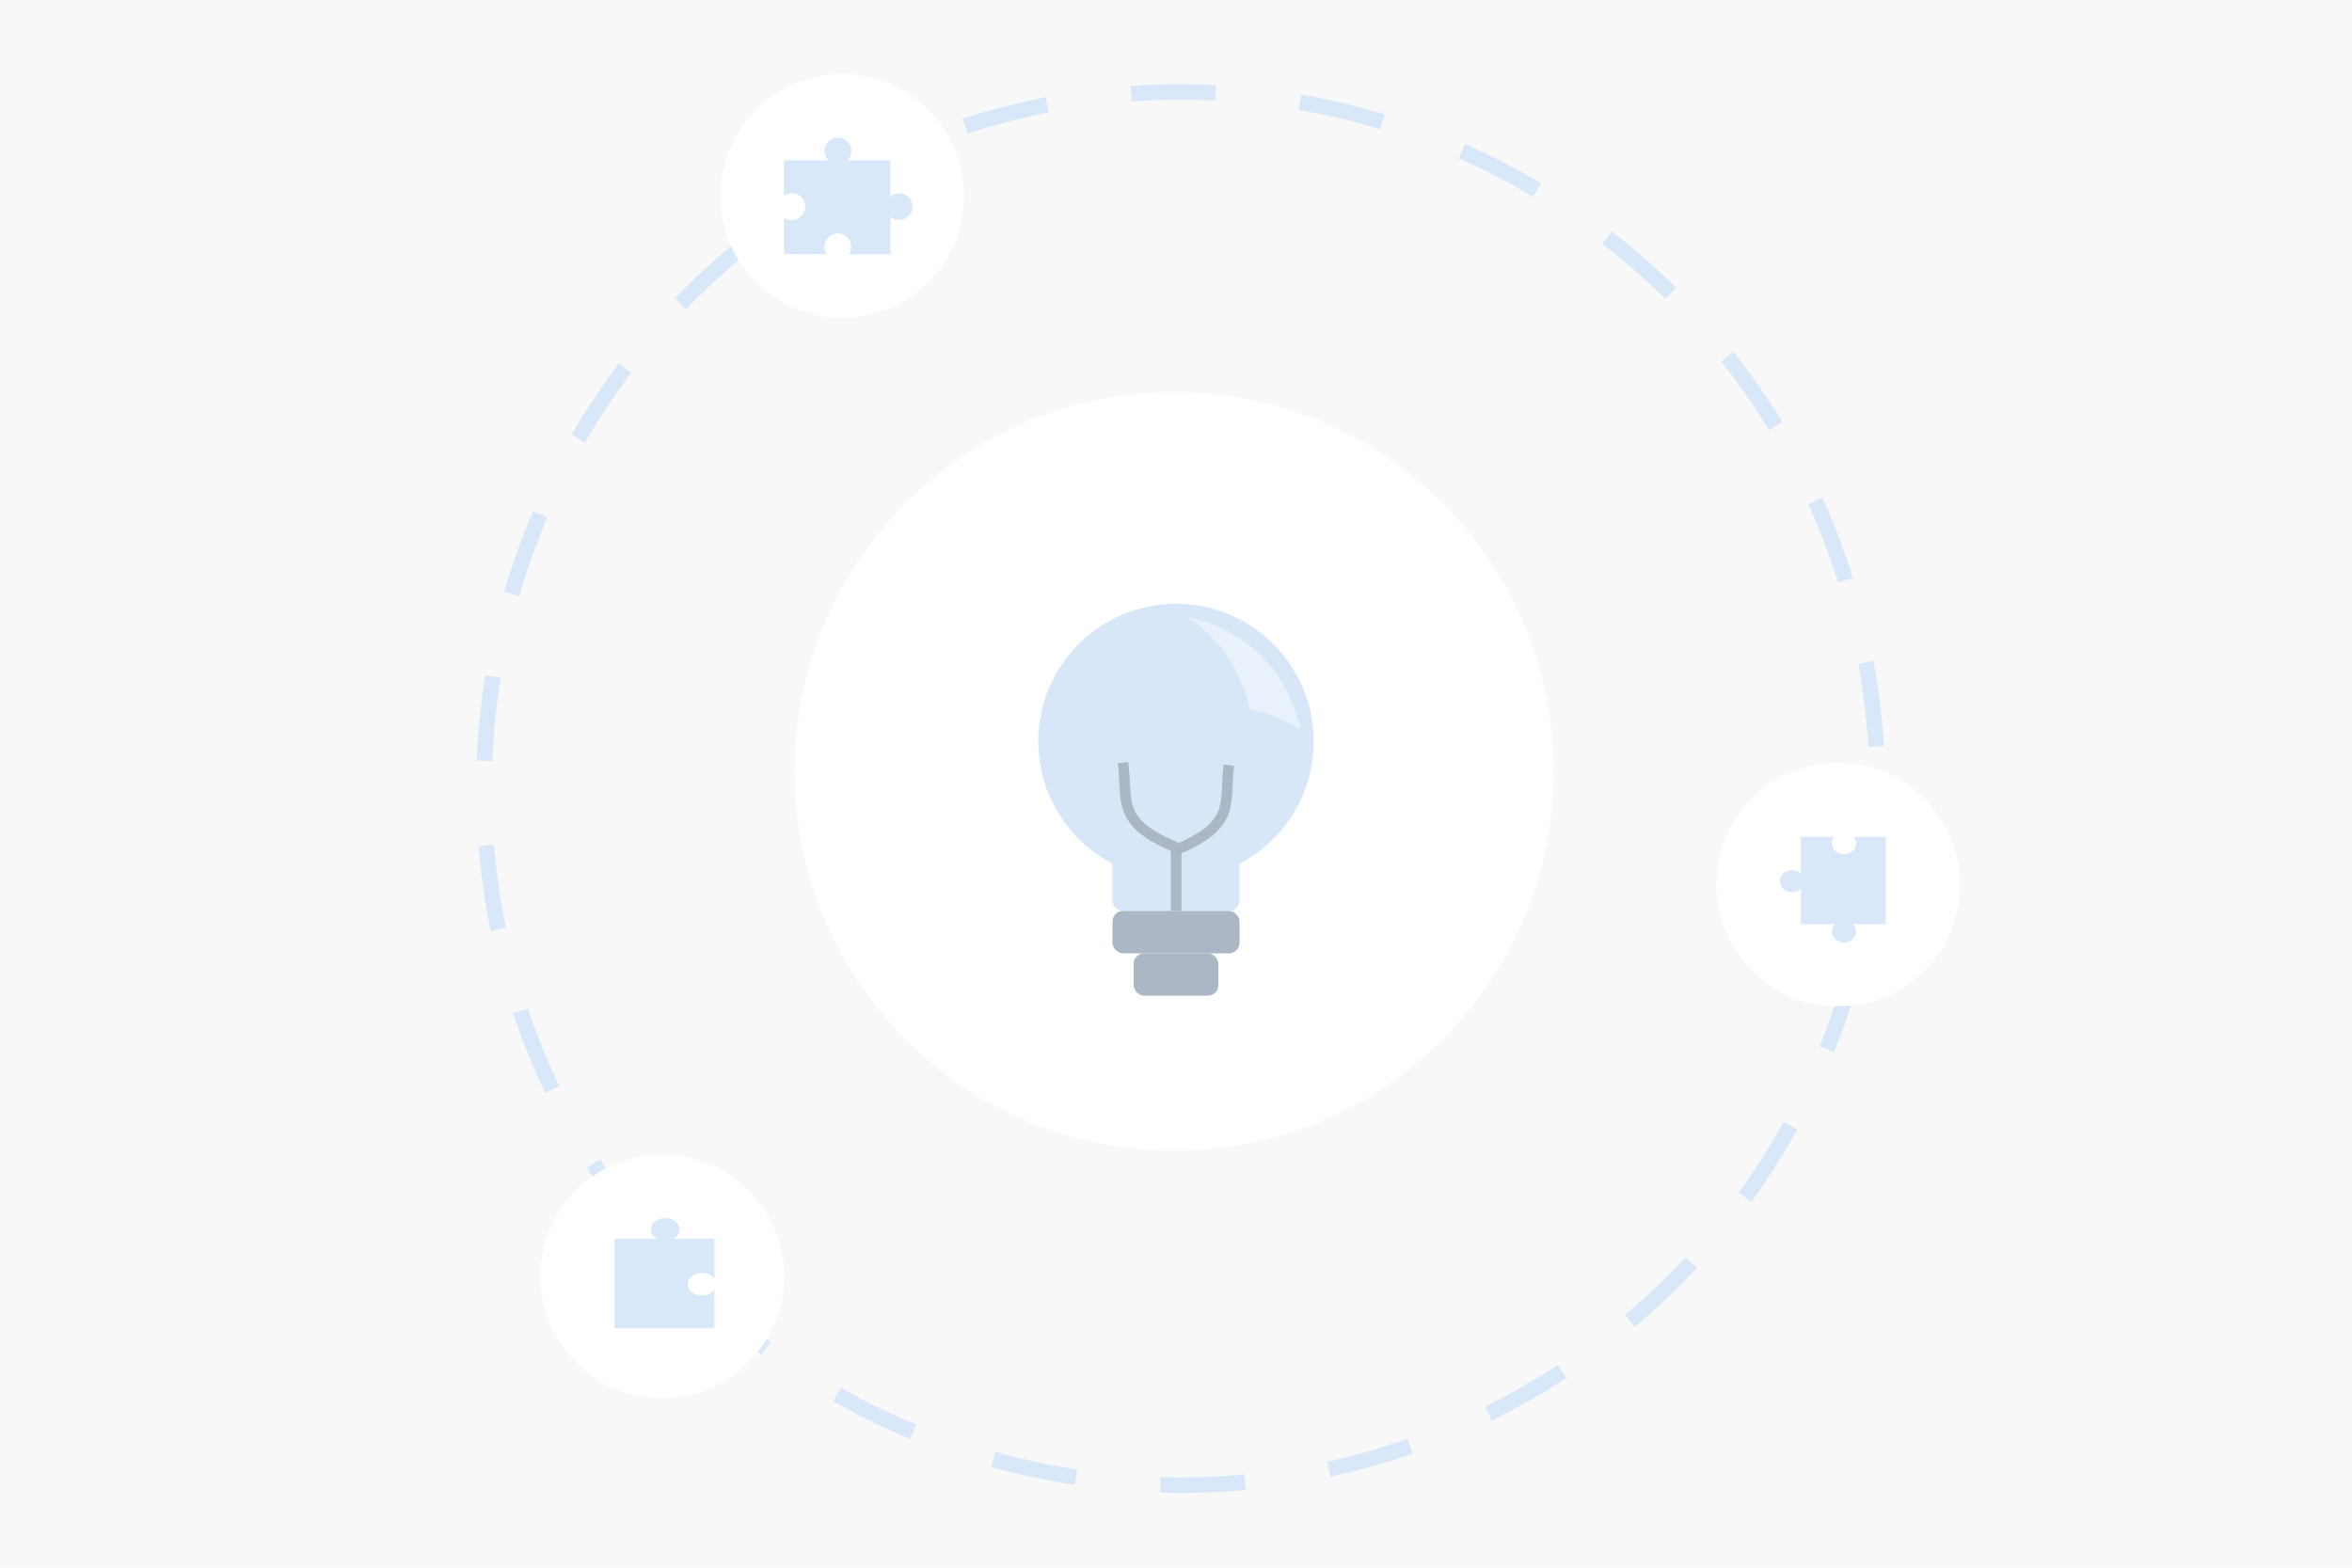 <?xml version="1.0" encoding="UTF-8" standalone="no"?>
<svg
   width="222"
   height="148"
   viewBox="0 0 222 148"
   fill="none"
   version="1.1"
   id="svg49"
   sodipodi:docname="category-personal-knowledge-management.svg"
   inkscape:version="1.2.2 (b0a8486541, 2022-12-01)"
   xmlns:inkscape="http://www.inkscape.org/namespaces/inkscape"
   xmlns:sodipodi="http://sodipodi.sourceforge.net/DTD/sodipodi-0.dtd"
   xmlns="http://www.w3.org/2000/svg"
   xmlns:svg="http://www.w3.org/2000/svg">
  <sodipodi:namedview
     id="namedview51"
     pagecolor="#ffffff"
     bordercolor="#000000"
     borderopacity="0.25"
     inkscape:showpageshadow="2"
     inkscape:pageopacity="0.0"
     inkscape:pagecheckerboard="0"
     inkscape:deskcolor="#d1d1d1"
     showgrid="false"
     inkscape:zoom="1.5945946"
     inkscape:cx="111"
     inkscape:cy="74"
     inkscape:window-width="1440"
     inkscape:window-height="831"
     inkscape:window-x="0"
     inkscape:window-y="0"
     inkscape:window-maximized="1"
     inkscape:current-layer="svg49" />
  <rect
     style="fill:#f8f8f8;stroke-width:1.89"
     id="rect386"
     width="222"
     height="148"
     x="0"
     y="0" />
  <g
     clip-path="url(#clip0_220_493)"
     id="g38">
    <circle
       cx="111.444"
       cy="74.444"
       r="65.763"
       transform="rotate(15 111.444 74.444)"
       stroke="#D9E8F8"
       stroke-width="1.472"
       stroke-dasharray="8 8"
       id="circle4" />
    <circle
       cx="110.819"
       cy="72.819"
       r="35.819"
       fill="white"
       id="circle6" />
    <circle
       cx="79.5"
       cy="18.5"
       r="11.5"
       fill="white"
       id="circle8" />
    <path
       fill-rule="evenodd"
       clip-rule="evenodd"
       d="M78.175 15.145C77.96 14.923 77.826 14.622 77.819 14.289C77.806 13.591 78.361 13.014 79.06 13C79.758 12.987 80.335 13.542 80.349 14.241C80.356 14.591 80.219 14.911 79.993 15.145H84.03V18.557C84.247 18.366 84.531 18.247 84.843 18.241C85.541 18.228 86.118 18.783 86.132 19.482C86.145 20.18 85.59 20.757 84.891 20.771C84.561 20.777 84.259 20.657 84.03 20.454V24H80.139C80.276 23.793 80.354 23.544 80.349 23.277C80.336 22.578 79.759 22.023 79.06 22.036C78.362 22.049 77.806 22.627 77.82 23.325C77.824 23.575 77.901 23.806 78.03 24H74V20.527C74.216 20.685 74.483 20.776 74.771 20.771C75.469 20.757 76.025 20.18 76.011 19.482C75.998 18.783 75.421 18.228 74.723 18.241C74.452 18.246 74.203 18.336 74 18.485V15.145H78.175Z"
       fill="#D9E8F8"
       id="path10" />
    <circle
       cx="173.5"
       cy="83.5"
       r="11.5"
       fill="white"
       id="circle12" />
    <circle
       cx="62.5"
       cy="120.5"
       r="11.5"
       transform="rotate(180 62.5 120.5)"
       fill="white"
       id="circle14" />
    <path
       fill-rule="evenodd"
       clip-rule="evenodd"
       d="M64.907 121.26C64.892 120.672 65.484 120.186 66.229 120.175C66.746 120.167 67.201 120.391 67.435 120.726L67.435 116.958L63.524 116.958C63.9 116.764 64.145 116.426 64.136 116.045C64.122 115.457 63.507 114.989 62.763 115C62.019 115.011 61.427 115.497 61.441 116.086C61.45 116.452 61.692 116.772 62.053 116.958L58 116.958L58 125.404L67.435 125.404L67.435 121.754C67.21 122.076 66.779 122.297 66.28 122.305C65.536 122.316 64.921 121.848 64.907 121.26Z"
       fill="#D9E8F8"
       id="path16" />
    <path
       fill-rule="evenodd"
       clip-rule="evenodd"
       d="M178 79L178 87.251L169.985 87.251L169.985 83.89C169.78 84.09 169.491 84.218 169.167 84.223C168.535 84.234 168.012 83.777 168 83.203C167.988 82.628 168.491 82.153 169.123 82.142C169.463 82.136 169.77 82.265 169.985 82.475L169.985 79L173.128 79C172.985 79.177 172.903 79.397 172.908 79.634C172.92 80.209 173.442 80.666 174.074 80.655C174.707 80.644 175.209 80.169 175.197 79.594C175.193 79.372 175.111 79.167 174.977 79L178 79Z"
       fill="#D9E8F8"
       id="path18" />
    <ellipse
       cx="1.145"
       cy="1.041"
       rx="1.145"
       ry="1.041"
       transform="matrix(-1 0.017 -0.021 -1 175.219 88.96)"
       fill="#D9E8F8"
       id="ellipse20" />
    <circle
       cx="111"
       cy="70"
       r="13"
       fill="#D8E7F8"
       id="circle22" />
    <path
       d="M105 80C105 79.448 105.448 79 106 79H116C116.552 79 117 79.448 117 80V85C117 85.552 116.552 86 116 86H106C105.448 86 105 85.552 105 85V80Z"
       fill="#D8E7F8"
       id="path24" />
    <rect
       x="107"
       y="90"
       width="8"
       height="4"
       rx="1"
       fill="#ABB7C4"
       id="rect26" />
    <rect
       x="105"
       y="86"
       width="12"
       height="4"
       rx="1"
       fill="#ABB7C4"
       id="rect28" />
    <path
       d="M106 72C106.481 75.61 105.255 77.594 111 80"
       stroke="#ABB7C4"
       stroke-linejoin="round"
       id="path30" />
    <path
       d="M116 72.236C115.519 75.846 116.745 77.829 111 80.236"
       stroke="#ABB7C4"
       stroke-linejoin="round"
       id="path32" />
    <path
       d="M111.017 80L111.017 86"
       stroke="#ABB7C4"
       stroke-linejoin="round"
       id="path34" />
    <path
       fill-rule="evenodd"
       clip-rule="evenodd"
       d="M102.389 82.497C102.388 82.493 102.387 82.49 102.387 82.486C102.38 82.485 102.373 82.484 102.366 82.482C102.374 82.487 102.381 82.492 102.389 82.497ZM117.923 66.939C117.251 63.451 115.194 60.283 112.096 58.269C113.001 58.441 113.902 58.71 114.786 59.081C119.066 60.877 121.922 64.636 122.741 68.866C122.084 68.441 121.38 68.068 120.633 67.754C119.743 67.381 118.835 67.111 117.923 66.939Z"
       fill="#E9F2FB"
       id="path36" />
  </g>
  <defs
     id="defs47">
    <clipPath
       id="clip0_220_493">
      <rect
         width="222"
         height="148"
         fill="white"
         id="rect44" />
    </clipPath>
  </defs>
</svg>

